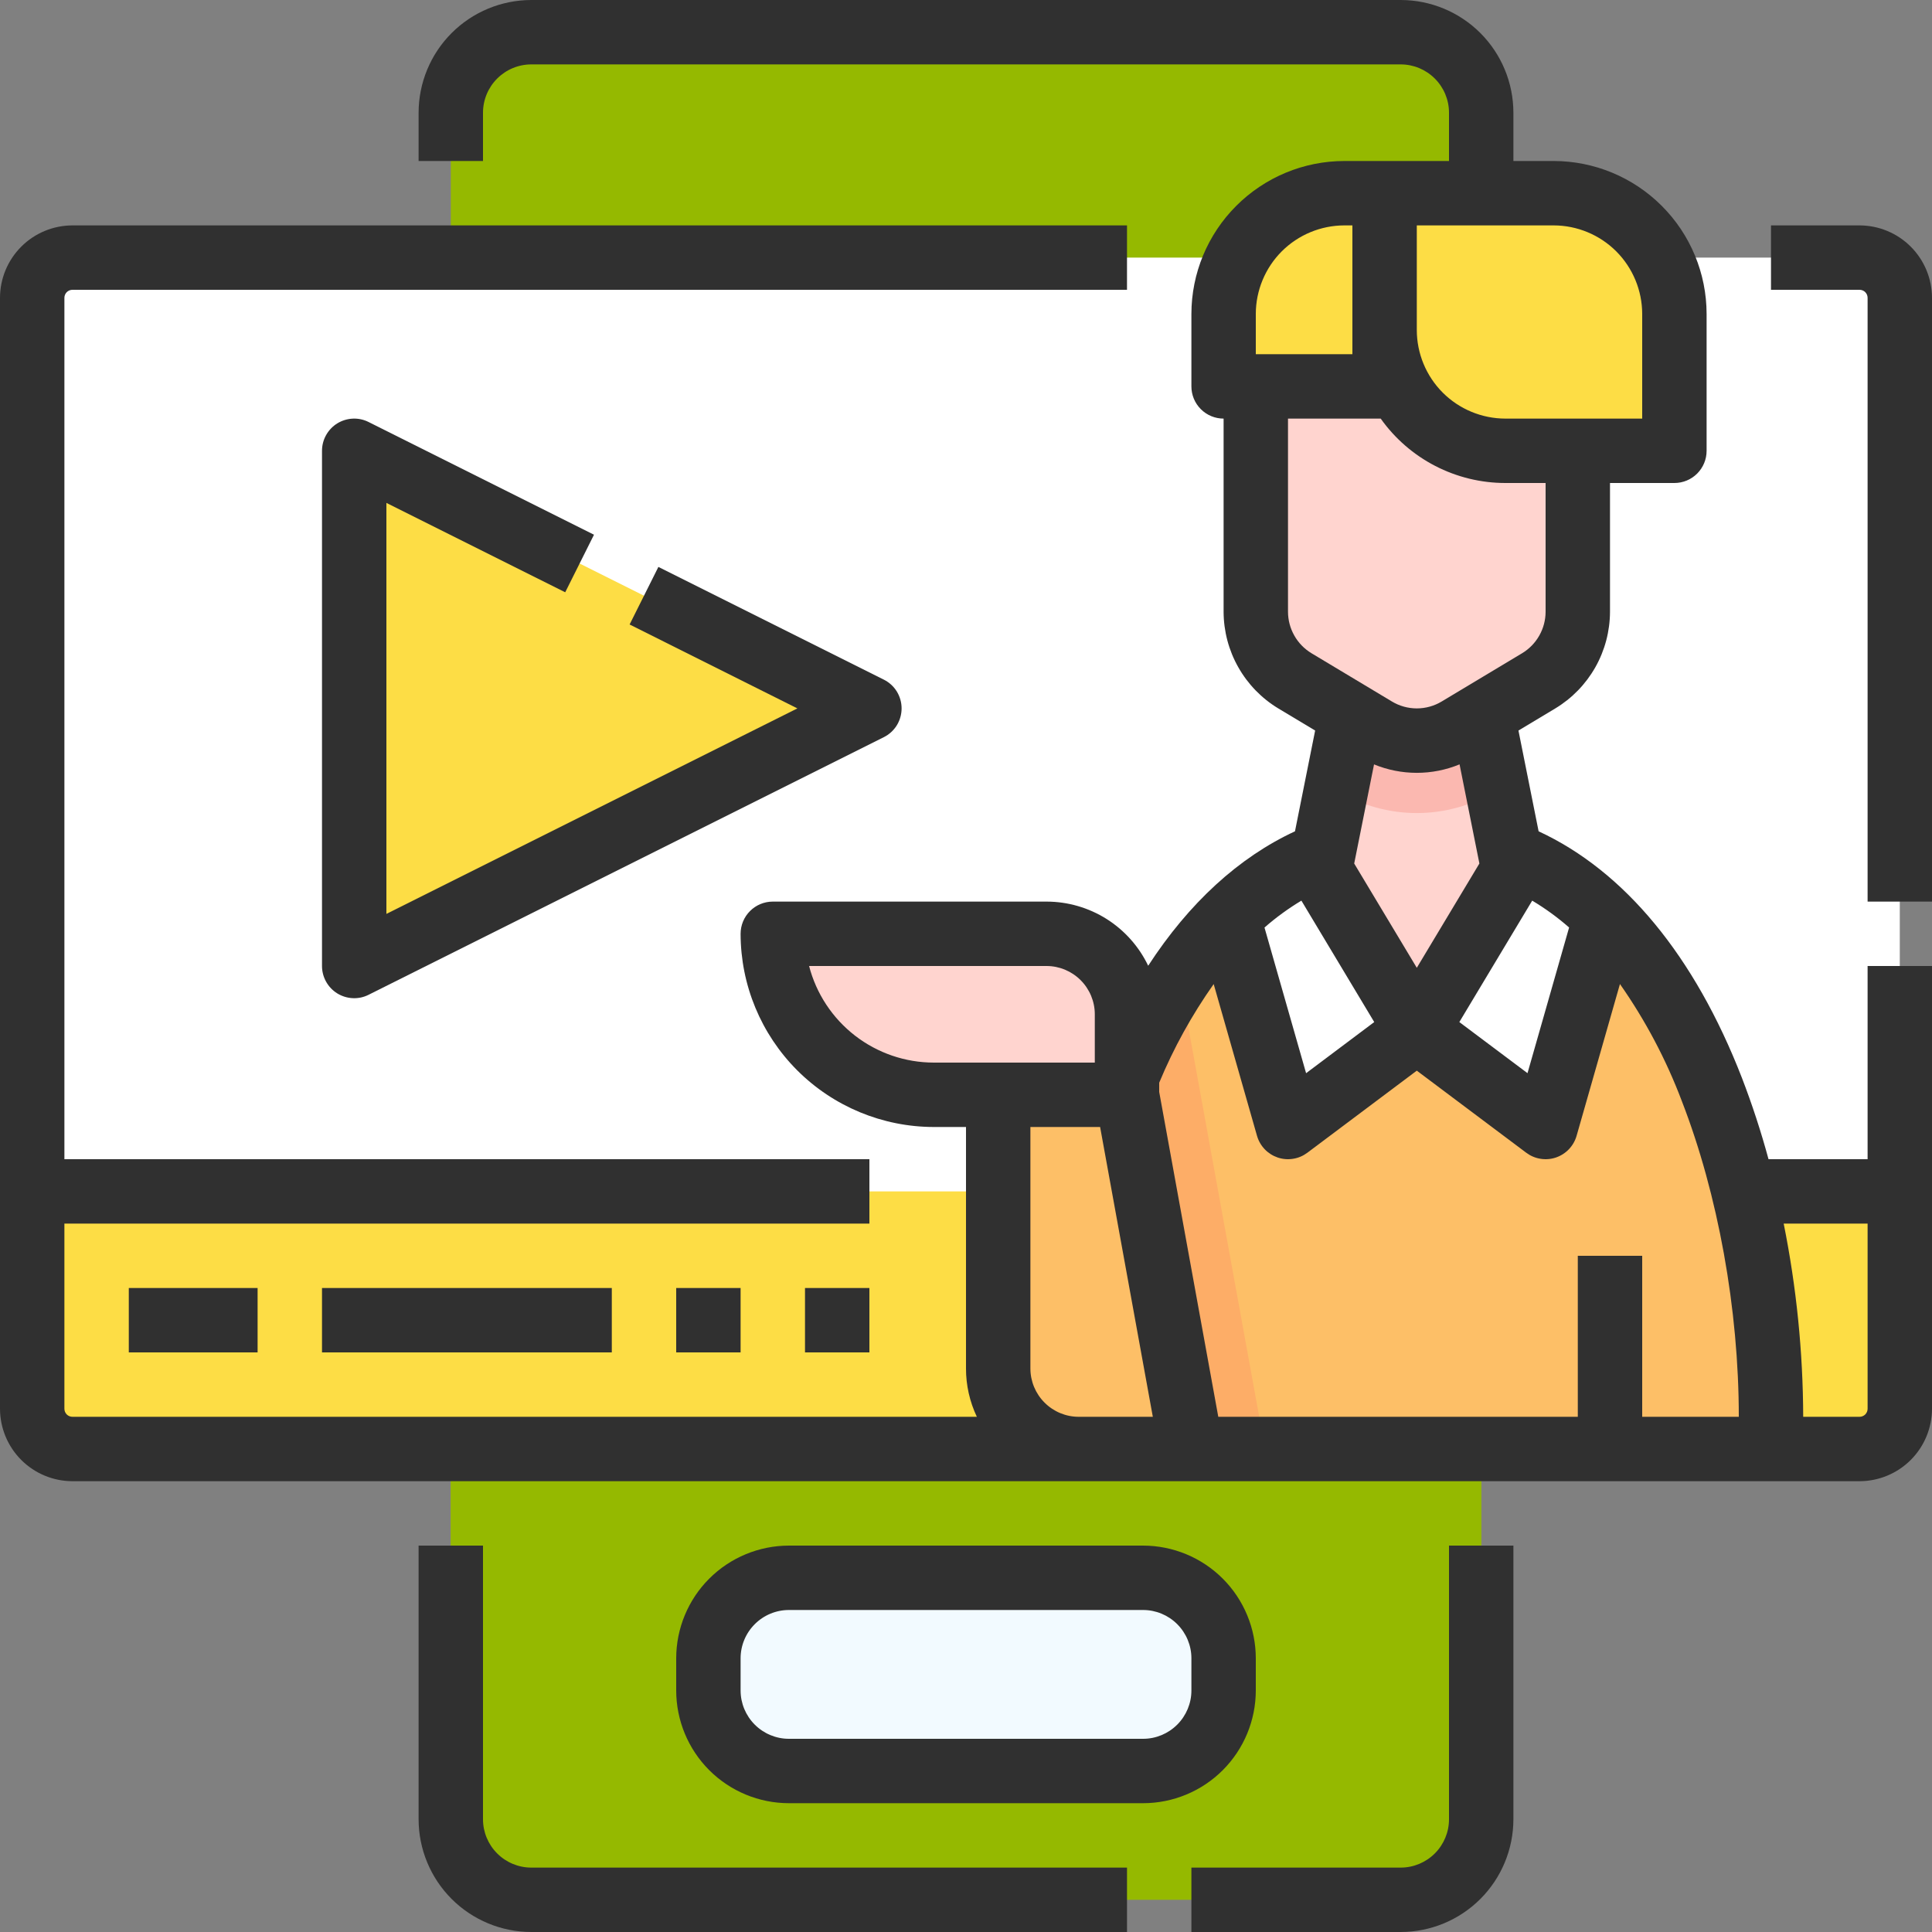 <svg width="60" height="60" viewBox="0 0 60 60" fill="none" xmlns="http://www.w3.org/2000/svg">
<rect x="0" y="0" width="60" height="60" fill="#808080" stroke="none"/>
<path d="M43.5 1H16.5C15.119 1 14 2.119 14 3.5V56.5C14 57.881 15.119 59 16.5 59H43.5C44.881 59 46 57.881 46 56.5V3.5C46 2.119 44.881 1 43.5 1Z" fill="#95B900"/>
<path d="M14 45H46V48H14V45Z" fill="#95B900"/>
<path d="M35.5 49H24.5C23.119 49 22 50.119 22 51.5V52.5C22 53.881 23.119 55 24.5 55H35.5C36.881 55 38 53.881 38 52.5V51.5C38 50.119 36.881 49 35.5 49Z" fill="#F2FAFF"/>
<path d="M57.75 8H2.25C1.56 8 1 8.56 1 9.25V43.75C1 44.44 1.56 45 2.25 45H57.75C58.44 45 59 44.44 59 43.75V9.25C59 8.56 58.44 8 57.75 8Z" fill="white"/>
<path d="M1 37V43.75C1 44.081 1.132 44.4 1.366 44.634C1.601 44.868 1.918 45 2.25 45H57.75C58.081 45 58.4 44.868 58.634 44.634C58.868 44.4 59 44.081 59 43.75V37H1Z" fill="#FDDD45"/>
<path d="M11 30V14L27 22L11 30Z" fill="#FDDD45"/>
<path d="M54.966 45C54.989 44.679 55 44.345 55 44C55 36.82 52 26 44 26C36 26 33 36.82 33 44C33 44.346 33.011 44.679 33.034 45H54.966Z" fill="#FDBF67"/>
<path d="M36.878 31.75H35.783C33.831 35.438 33 40.222 33 44C33 44.346 33.011 44.679 33.034 45H39.288L36.878 31.75Z" fill="#FDAD67"/>
<path d="M50 28L48 35L44 32L47 27L50 28Z" fill="white"/>
<path d="M38 28L40 35L44 32L41 27L38 28Z" fill="white"/>
<path d="M24 29H32.5C33.163 29 33.799 29.263 34.268 29.732C34.737 30.201 35 30.837 35 31.5V34H29C27.674 34 26.402 33.473 25.465 32.535C24.527 31.598 24 30.326 24 29Z" fill="#FFD4CF"/>
<path d="M35 34H31V42.5C31 43.163 31.263 43.799 31.732 44.268C32.201 44.737 32.837 45 33.5 45H37L35 34Z" fill="#FDBF67"/>
<path d="M42 22H46L47 27L44 32L41 27L42 22Z" fill="#FFD4CF"/>
<path d="M46 22H42L41.493 24.535L41.556 24.573C42.294 25.016 43.138 25.25 43.999 25.25C44.86 25.25 45.705 25.016 46.443 24.573L46.505 24.535L46 22Z" fill="#FBB8B0"/>
<path d="M40.214 21.144L42.714 22.644C43.102 22.877 43.547 23 44 23C44.453 23 44.898 22.877 45.286 22.644L47.786 21.144C48.156 20.922 48.463 20.608 48.675 20.232C48.888 19.856 49 19.432 49 19V10.415H39V19C39 19.432 39.112 19.856 39.325 20.232C39.537 20.608 39.844 20.922 40.214 21.144Z" fill="#FFD4CF"/>
<path d="M48.25 6H41.75C40.755 6 39.802 6.395 39.098 7.098C38.395 7.802 38 8.755 38 9.75V12H43C43 12 44.679 14 46.75 14H52V9.75C52 8.755 51.605 7.802 50.902 7.098C50.198 6.395 49.245 6 48.25 6Z" fill="#FDDD45"/>
<path d="M13 48V56.5C13.001 57.428 13.37 58.318 14.026 58.974C14.682 59.63 15.572 59.999 16.5 60H35V58H16.5C16.102 58 15.721 57.841 15.44 57.56C15.159 57.279 15 56.898 15 56.5V48H13Z" fill="#303030"/>
<path d="M37 60H43.5C44.428 59.999 45.318 59.63 45.974 58.974C46.63 58.318 46.999 57.428 47 56.5V48H45V56.5C45 56.898 44.841 57.279 44.56 57.56C44.279 57.841 43.898 58 43.5 58H37V60Z" fill="#303030"/>
<path d="M35.5 48H24.5C23.572 48.001 22.682 48.37 22.026 49.026C21.37 49.682 21.001 50.572 21 51.5V52.5C21.001 53.428 21.37 54.318 22.026 54.974C22.682 55.63 23.572 55.999 24.5 56H35.5C36.428 55.999 37.318 55.63 37.974 54.974C38.63 54.318 38.999 53.428 39 52.5V51.5C38.999 50.572 38.63 49.682 37.974 49.026C37.318 48.37 36.428 48.001 35.5 48ZM37 52.5C37 52.898 36.841 53.279 36.56 53.56C36.279 53.841 35.898 54 35.5 54H24.5C24.102 54 23.721 53.841 23.44 53.56C23.159 53.279 23 52.898 23 52.5V51.5C23 51.102 23.159 50.721 23.44 50.44C23.721 50.159 24.102 50 24.5 50H35.5C35.898 50 36.279 50.159 36.56 50.44C36.841 50.721 37 51.102 37 51.5V52.5Z" fill="#303030"/>
<path d="M17.553 18.394L18.447 16.606L11.447 13.106C11.295 13.029 11.125 12.993 10.955 13.001C10.785 13.009 10.619 13.06 10.474 13.149C10.329 13.239 10.21 13.364 10.127 13.513C10.044 13.662 10 13.829 10 14V30C10 30.17 10.044 30.338 10.127 30.487C10.21 30.636 10.329 30.761 10.474 30.851C10.619 30.94 10.785 30.991 10.955 30.999C11.125 31.007 11.295 30.971 11.447 30.894L27.447 22.894C27.613 22.811 27.753 22.684 27.851 22.526C27.948 22.368 28 22.186 28 22C28 21.814 27.948 21.632 27.851 21.474C27.753 21.316 27.613 21.189 27.447 21.106L20.447 17.606L19.553 19.394L24.764 22L12 28.382V15.618L17.553 18.394Z" fill="#303030"/>
<path d="M4 40H8V42H4V40Z" fill="#303030"/>
<path d="M10 40H19V42H10V40Z" fill="#303030"/>
<path d="M21 40H23V42H21V40Z" fill="#303030"/>
<path d="M25 40H27V42H25V40Z" fill="#303030"/>
<path d="M57.75 7H55V9H57.75C57.816 9 57.88 9.026 57.927 9.073C57.974 9.12 58 9.184 58 9.25V28H60V9.25C59.999 8.653 59.762 8.082 59.34 7.66C58.918 7.238 58.346 7.001 57.75 7Z" fill="#303030"/>
<path d="M58 36H54.923C54.691 35.144 54.415 34.3 54.096 33.472C52.627 29.688 50.45 27.052 47.783 25.817L47.157 22.688L48.301 22.001C48.818 21.689 49.246 21.249 49.544 20.723C49.841 20.198 49.998 19.604 50 19V15H52C52.265 15 52.52 14.895 52.707 14.707C52.895 14.52 53 14.265 53 14V9.75C52.999 8.491 52.498 7.283 51.607 6.393C50.717 5.502 49.509 5.001 48.25 5H47V3.5C46.999 2.572 46.63 1.682 45.974 1.026C45.318 0.37 44.428 0.001 43.5 0H16.5C15.572 0.001 14.682 0.37 14.026 1.026C13.37 1.682 13.001 2.572 13 3.5V5H15V3.5C15 3.102 15.159 2.721 15.44 2.44C15.721 2.159 16.102 2 16.5 2H43.5C43.898 2 44.279 2.159 44.56 2.44C44.841 2.721 45 3.102 45 3.5V5H41.75C40.491 5.001 39.283 5.502 38.393 6.393C37.502 7.283 37.001 8.491 37 9.75V12C37 12.265 37.105 12.52 37.293 12.707C37.48 12.895 37.735 13 38 13V19C38.002 19.604 38.159 20.198 38.457 20.723C38.754 21.249 39.182 21.689 39.699 22.001L40.843 22.687L40.217 25.817C38.468 26.628 36.926 28.044 35.658 29.992C35.373 29.396 34.925 28.893 34.367 28.54C33.808 28.188 33.161 28 32.5 28H24C23.735 28 23.48 28.105 23.293 28.293C23.105 28.48 23 28.735 23 29C23.002 30.591 23.634 32.116 24.759 33.241C25.884 34.365 27.409 34.998 29 35H30V42.5C29.999 43.019 30.115 43.531 30.337 44H2.25C2.184 44 2.12 43.974 2.073 43.927C2.026 43.88 2 43.816 2 43.75V38H27V36H2V9.25C2 9.184 2.026 9.12 2.073 9.073C2.12 9.026 2.184 9 2.25 9H35V7H2.25C1.653 7.001 1.082 7.238 0.66 7.66C0.238 8.082 0.001 8.653 0 9.25V43.75C0.001 44.346 0.238 44.918 0.66 45.34C1.082 45.762 1.653 45.999 2.25 46H57.75C58.346 45.999 58.918 45.762 59.34 45.34C59.762 44.918 59.999 44.346 60 43.75V30H58V36ZM40.416 27.97L42.678 31.741L40.562 33.329L39.27 28.806C39.626 28.493 40.01 28.214 40.416 27.97ZM44 24.001C44.456 24.001 44.907 23.912 45.328 23.738L45.944 26.817L44 30.056L42.056 26.817L42.672 23.739C43.093 23.912 43.544 24.001 44 24.001ZM47.584 27.97C47.991 28.213 48.374 28.492 48.73 28.804L47.438 33.328L45.321 31.741L47.584 27.97ZM51 9.75V13H46.75C46.021 12.999 45.322 12.709 44.806 12.194C44.291 11.678 44.001 10.979 44 10.25V7H48.25C48.979 7.001 49.678 7.291 50.194 7.806C50.709 8.322 50.999 9.021 51 9.75ZM39 9.75C39.001 9.021 39.291 8.322 39.806 7.806C40.322 7.291 41.021 7.001 41.75 7H42V11H39V9.75ZM40 19V13H42.879C43.318 13.618 43.898 14.122 44.572 14.47C45.245 14.818 45.992 15 46.75 15H48V19C47.999 19.259 47.932 19.513 47.804 19.738C47.677 19.964 47.493 20.152 47.272 20.286L44.772 21.786C44.539 21.926 44.272 22 44 22C43.728 22 43.461 21.926 43.228 21.786L40.728 20.286C40.507 20.152 40.323 19.964 40.196 19.738C40.068 19.513 40.001 19.259 40 19ZM25.127 30H32.5C32.898 30 33.279 30.159 33.56 30.44C33.841 30.721 34 31.102 34 31.5V33H29C28.113 32.999 27.252 32.704 26.551 32.161C25.851 31.618 25.349 30.858 25.127 30ZM33.5 44C33.102 44 32.721 43.841 32.44 43.56C32.159 43.279 32 42.898 32 42.5V35H34.165L35.802 44H33.5ZM51 44V39H49V44H37.835L36 33.91V33.625C36.449 32.544 37.017 31.517 37.692 30.561L39.038 35.275C39.083 35.431 39.165 35.574 39.277 35.691C39.389 35.808 39.528 35.896 39.681 35.948C39.835 36 39.999 36.013 40.159 35.987C40.319 35.962 40.47 35.897 40.6 35.8L44 33.25L47.4 35.8C47.53 35.897 47.681 35.962 47.841 35.987C48.001 36.013 48.165 36 48.319 35.948C48.472 35.896 48.611 35.808 48.723 35.691C48.835 35.574 48.917 35.431 48.962 35.275L50.309 30.56C51.099 31.687 51.745 32.909 52.231 34.196C53.355 37.092 54 40.665 54 44H51ZM57.75 44H56C55.994 41.985 55.791 39.975 55.394 38H58V43.75C58 43.816 57.974 43.88 57.927 43.927C57.88 43.974 57.816 44 57.75 44Z" fill="#303030"/>
</svg>
